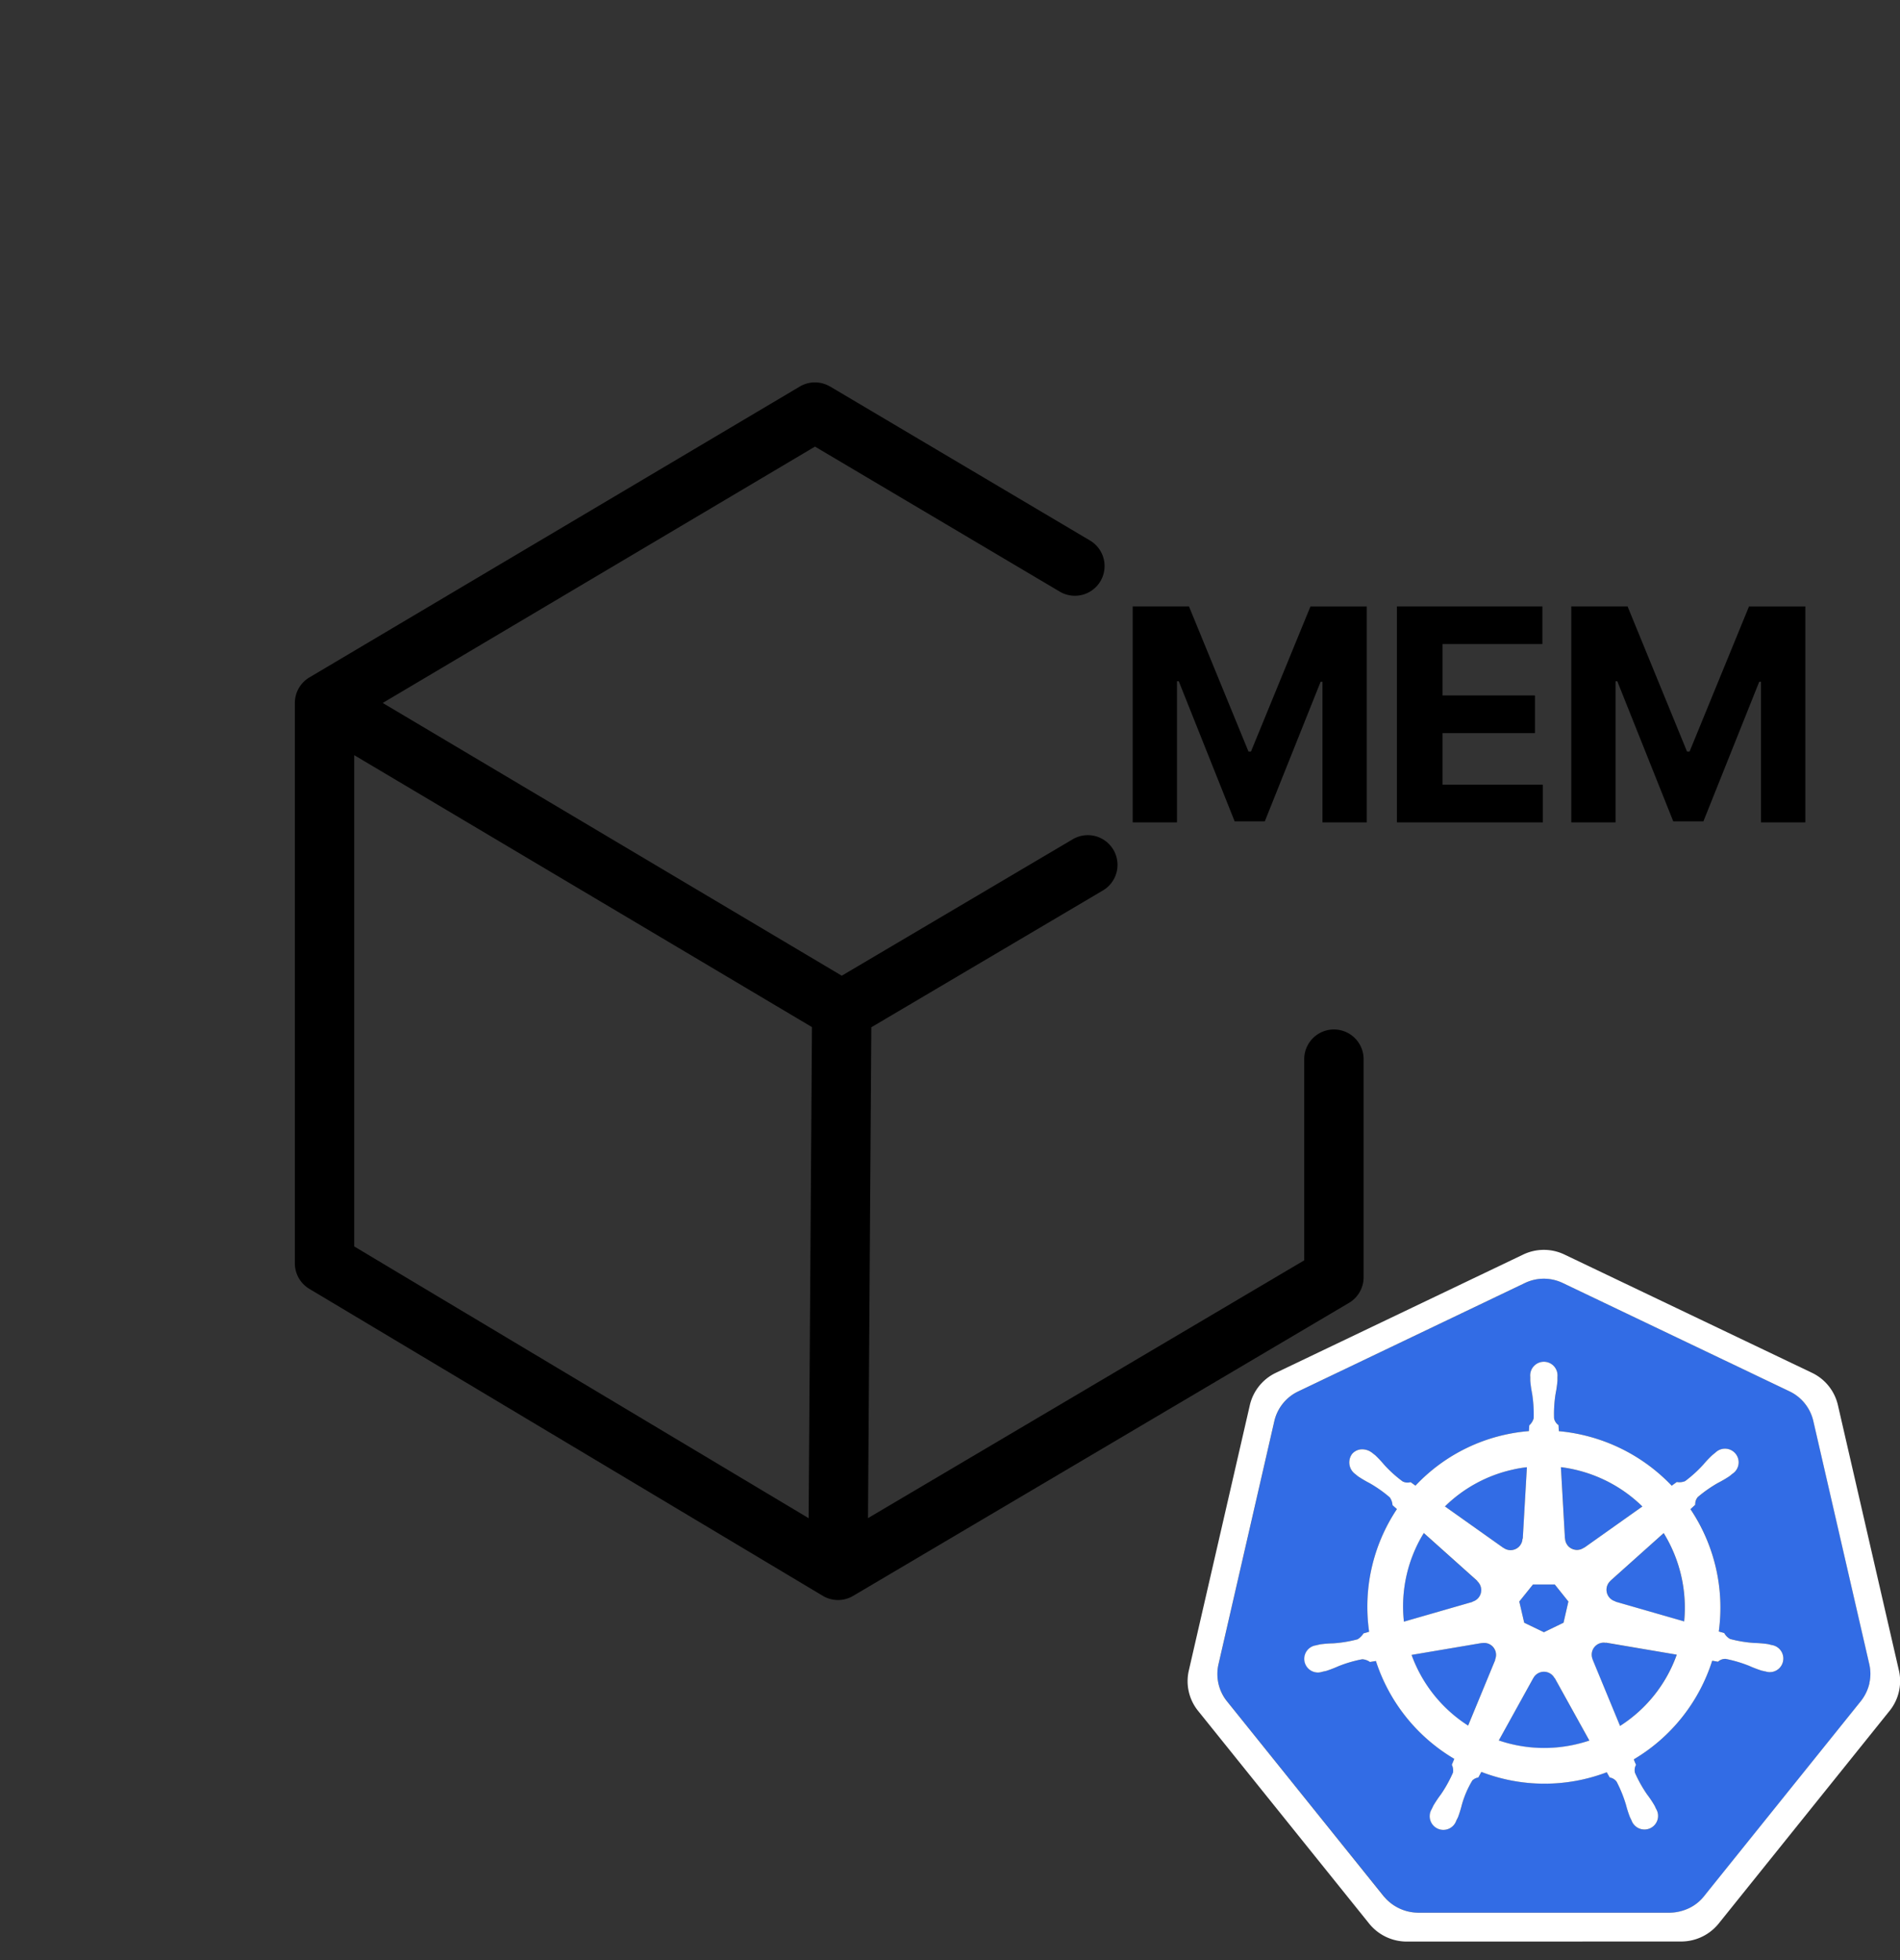 <svg xmlns="http://www.w3.org/2000/svg" fill="none" viewBox="0 0 32 33"><rect x="0" y="0" width="32" height="33" fill="#333333" stroke="none"/><path fill="#326CE5" d="M27.045 27.66a.196.196 0 0 0-.123.016.202.202 0 0 0-.098.262l-.002.002.463 1.118c.442-.283.778-.705.954-1.2l-1.192-.2-.002.002Zm-1.854.158a.201.201 0 0 0-.234-.153l-.002-.003-1.181.2c.177.492.512.91.951 1.191l.458-1.106-.004-.005a.2.2 0 0 0 .012-.124Zm.99.434a.202.202 0 0 0-.356 0h-.001l-.582 1.051a2.367 2.367 0 0 0 1.525.002l-.582-1.053h-.005Zm1.839-2.44-.894.8v.002a.203.203 0 0 0-.013.292.202.202 0 0 0 .092.055l.001.005 1.158.333a2.402 2.402 0 0 0-.344-1.488Zm-1.661.089a.203.203 0 0 0 .32.154l.004.002.978-.694a2.38 2.38 0 0 0-1.371-.661l.068 1.199Zm-1.036.158a.202.202 0 0 0 .32-.154l.005-.003.068-1.2a2.358 2.358 0 0 0-1.38.66l.985.699.002-.002Zm-.525.908a.201.201 0 0 0 .08-.347v-.005l-.899-.804a2.357 2.357 0 0 0-.334 1.492l1.152-.332v-.004Zm.873.353.332.16.33-.16.082-.357-.229-.286h-.368l-.23.286.083.357Z"/><path fill="#326CE5" d="m31.485 28.023-.945-4.104a.738.738 0 0 0-.396-.492L26.32 21.6a.737.737 0 0 0-.635 0l-3.824 1.828a.739.739 0 0 0-.396.492l-.943 4.104a.722.722 0 0 0 .1.556c.012.02.026.04.04.058l2.648 3.291c.011.015.024.027.037.04a.724.724 0 0 0 .349.207c.06.017.123.026.186.026h4.245a.696.696 0 0 0 .259-.05.742.742 0 0 0 .137-.068.723.723 0 0 0 .175-.155l.081-.1 2.566-3.192a.715.715 0 0 0 .14-.299.72.72 0 0 0 0-.315Zm-3.968 1.597c.011.031.024.062.038.092a.18.18 0 0 0-.017.135c.055.128.123.25.203.363.044.059.085.12.122.183.01.017.022.043.03.062a.23.23 0 0 1-.099.326.23.23 0 0 1-.314-.13l-.029-.06a1.906 1.906 0 0 1-.066-.21 2.13 2.13 0 0 0-.157-.384.18.18 0 0 0-.117-.071l-.05-.088a2.962 2.962 0 0 1-2.112-.006l-.051.094a.186.186 0 0 0-.099.048 1.6 1.6 0 0 0-.177.412c-.018.07-.04.14-.066.21l-.029.058a.233.233 0 0 1-.129.136.23.23 0 0 1-.284-.331l.029-.062c.037-.063.078-.124.123-.183.08-.117.15-.242.207-.372a.227.227 0 0 0-.02-.13l.041-.1a2.979 2.979 0 0 1-1.32-1.648l-.1.017a.254.254 0 0 0-.131-.046c-.137.026-.27.065-.4.117-.066.03-.135.056-.205.079l-.059.013-.004.002a.23.23 0 0 1-.3-.262.23.23 0 0 1 .194-.184l.004-.001h.002l.06-.015c.074-.01.147-.016.22-.017.14-.01.277-.032.41-.068a.316.316 0 0 0 .1-.099l.095-.028a2.962 2.962 0 0 1 .467-2.065l-.073-.066a.253.253 0 0 0-.046-.132c-.106-.09-.22-.17-.34-.239a1.904 1.904 0 0 1-.19-.11l-.048-.039-.003-.002a.243.243 0 0 1-.057-.338.22.22 0 0 1 .183-.08.273.273 0 0 1 .16.06l.05.04c.053.05.104.104.15.16.095.103.198.196.31.279a.18.18 0 0 0 .136.013l.082.059a2.945 2.945 0 0 1 1.91-.918l.005-.097a.249.249 0 0 0 .074-.119 2.138 2.138 0 0 0-.025-.415 1.947 1.947 0 0 1-.031-.217v-.065a.228.228 0 0 1 .058-.178.23.23 0 0 1 .341 0 .23.23 0 0 1 .059.177v.065a1.88 1.88 0 0 1-.031.218c-.023.137-.031.276-.026.415a.181.181 0 0 0 .075.115l.005.102a3 3 0 0 1 1.9.918l.087-.062a.255.255 0 0 0 .14-.015 2.14 2.14 0 0 0 .308-.28c.047-.056.097-.109.15-.16l.052-.04a.23.23 0 1 1 .285.358l-.05.04a1.89 1.89 0 0 1-.19.112 2.144 2.144 0 0 0-.341.239.181.181 0 0 0-.043.13c-.013.011-.058.05-.081.072.406.605.575 1.338.476 2.06l.093.027a.258.258 0 0 0 .099.1c.134.035.271.058.41.067.073.002.147.008.22.018.019.003.047.011.066.016a.23.23 0 0 1 .155.365.23.23 0 0 1-.257.08h-.003l-.004-.002-.06-.012a1.925 1.925 0 0 1-.205-.08 2.138 2.138 0 0 0-.4-.117.181.181 0 0 0-.127.048 3.278 3.278 0 0 0-.098-.017 2.98 2.98 0 0 1-1.32 1.66Z"/><path fill="#fff" d="m31.983 28.129-1.03-4.478a.803.803 0 0 0-.432-.537l-4.173-1.993a.804.804 0 0 0-.693 0l-4.172 1.994a.805.805 0 0 0-.432.537l-1.03 4.478a.796.796 0 0 0 .154.67l2.888 3.59a.813.813 0 0 0 .624.298l4.631-.001a.813.813 0 0 0 .624-.297l2.887-3.592a.799.799 0 0 0 .154-.67Zm-.498.21a.752.752 0 0 1-.142.298l-2.566 3.191-.08.1a.718.718 0 0 1-.312.224.762.762 0 0 1-.26.05H23.88a.756.756 0 0 1-.535-.232l-.037-.04-2.647-3.292a.734.734 0 0 1-.14-.614l.943-4.105a.738.738 0 0 1 .396-.491l3.824-1.828a.737.737 0 0 1 .635 0l3.825 1.827a.737.737 0 0 1 .395.492l.945 4.104a.722.722 0 0 1 0 .315Z"/><path fill="#fff" d="M29.836 27.695c-.02-.005-.048-.013-.067-.016a1.918 1.918 0 0 0-.22-.018 2.136 2.136 0 0 1-.41-.067.258.258 0 0 1-.099-.1l-.092-.026a2.974 2.974 0 0 0-.477-2.06l.081-.074a.18.18 0 0 1 .043-.13c.106-.09.22-.17.34-.238a1.89 1.89 0 0 0 .19-.111c.016-.011.036-.029.051-.041a.23.23 0 0 0-.017-.398.23.23 0 0 0-.268.04l-.05.04c-.054.05-.105.104-.152.16a2.146 2.146 0 0 1-.308.28.254.254 0 0 1-.14.015l-.086.062a3 3 0 0 0-1.9-.918c-.003-.03-.005-.085-.006-.102a.181.181 0 0 1-.075-.115 2.138 2.138 0 0 1 .026-.415 1.9 1.9 0 0 0 .031-.218v-.065a.23.23 0 0 0-.4-.177.23.23 0 0 0-.058.178v.065c.006.073.017.145.031.217.022.137.03.277.026.415a.25.25 0 0 1-.074.119l-.006.097a2.945 2.945 0 0 0-1.91.918 4.28 4.28 0 0 1-.082-.059.18.18 0 0 1-.136-.013 2.137 2.137 0 0 1-.309-.279 1.914 1.914 0 0 0-.15-.16l-.051-.04a.273.273 0 0 0-.16-.06.221.221 0 0 0-.182.08.242.242 0 0 0 .056.337l.004.003c.015.012.033.028.047.038.061.04.125.078.19.111.12.069.235.149.34.24a.254.254 0 0 1 .046.131l.074.066a2.962 2.962 0 0 0-.468 2.065l-.095.028a.317.317 0 0 1-.099.099 2.144 2.144 0 0 1-.41.068 1.9 1.9 0 0 0-.22.017l-.06.014-.003.001-.003.001a.23.23 0 1 0 .102.446h.003l.004-.002.06-.013c.07-.023.138-.049.205-.079a2.15 2.15 0 0 1 .4-.117.254.254 0 0 1 .13.046l.1-.017a2.979 2.979 0 0 0 1.32 1.648l-.041.1c.02.04.026.085.02.13-.057.13-.126.255-.207.372-.044.058-.085.12-.123.183l-.029.061a.23.23 0 1 0 .413.197v-.001l.03-.059c.025-.068.047-.138.065-.21.04-.144.1-.283.177-.41a.187.187 0 0 1 .1-.049l.051-.094c.68.262 1.431.264 2.112.006l.05.088a.18.18 0 0 1 .116.07c.065.124.117.253.157.386.018.07.04.14.067.21l.028.058a.231.231 0 0 0 .315.13.229.229 0 0 0 .099-.325c-.009-.018-.02-.045-.03-.062a1.893 1.893 0 0 0-.123-.183 2.145 2.145 0 0 1-.203-.363.18.18 0 0 1 .018-.135.784.784 0 0 1-.038-.092 2.978 2.978 0 0 0 1.32-1.66c.029.004.08.013.097.017a.181.181 0 0 1 .128-.048c.137.026.27.066.4.118.066.03.135.056.205.079l.06.013.004.001h.003a.228.228 0 0 0 .256-.08.23.23 0 0 0-.154-.365Zm-2.175-2.332-.979.694-.003-.002a.201.201 0 0 1-.32-.154h-.002l-.068-1.2c.517.065 1 .297 1.372.662Zm-1.843 1.314h.368l.229.286-.082.357-.33.16-.332-.16-.083-.357.23-.286Zm-.347-1.933c.081-.019.163-.033.245-.042l-.069 1.2-.005.003a.201.201 0 0 1-.32.154l-.002.001-.984-.698a2.358 2.358 0 0 1 1.135-.618ZM23.98 25.81l.899.804-.001.005a.202.202 0 0 1-.08.347v.004l-1.153.332c-.057-.52.06-1.046.335-1.492Zm1.203 2.136-.457 1.106a2.37 2.37 0 0 1-.952-1.19l1.182-.2.002.002a.202.202 0 0 1 .134.021.201.201 0 0 1 .088.256l.003.005Zm1.352 1.423a2.368 2.368 0 0 1-1.292-.067l.581-1.05h.001a.202.202 0 0 1 .356 0h.004l.583 1.052a2.462 2.462 0 0 1-.233.065Zm.75-.312-.462-1.118.001-.002a.202.202 0 0 1 .222-.278l.002-.003 1.192.202a2.361 2.361 0 0 1-.954 1.199Zm1.08-1.759-1.158-.333-.001-.005a.202.202 0 0 1-.08-.347v-.002l.894-.8c.274.445.395.967.345 1.487Z"/><path fill="currentColor" fill-rule="evenodd" d="M13.98 6.508a.5.5 0 0 0-.51 0l-8.259 4.897a.5.5 0 0 0-.245.43v9.434a.5.5 0 0 0 .244.43l8.647 5.168a.5.5 0 0 0 .51.002l8.353-4.934a.5.5 0 0 0 .246-.43v-3.673a.5.5 0 1 0-1 0v3.387l-7.347 4.34.056-8.264 3.9-2.303a.5.5 0 1 0-.508-.862l-3.89 2.297-7.731-4.592 7.28-4.316 4.115 2.437a.5.5 0 1 0 .51-.86L13.98 6.507Zm-.305 10.784-.056 8.268-7.653-4.575v-8.271l7.709 4.578Zm6.35-7.083h-.948v3.636h.746V11.47h.03l.941 2.358h.508l.94-2.35h.031v2.367h.746V10.21h-.948l-1.002 2.443h-.042l-1.002-2.443Zm3.502 0v3.636h2.458v-.634h-1.689v-.868h1.556v-.634h-1.556v-.866h1.681v-.634h-2.45Zm3.885 0h-.948v3.636h.745V11.47h.03l.942 2.358h.508l.94-2.35h.03v2.367h.747V10.21h-.949l-1.001 2.443h-.043l-1.001-2.443Z" clip-rule="evenodd"/></svg>